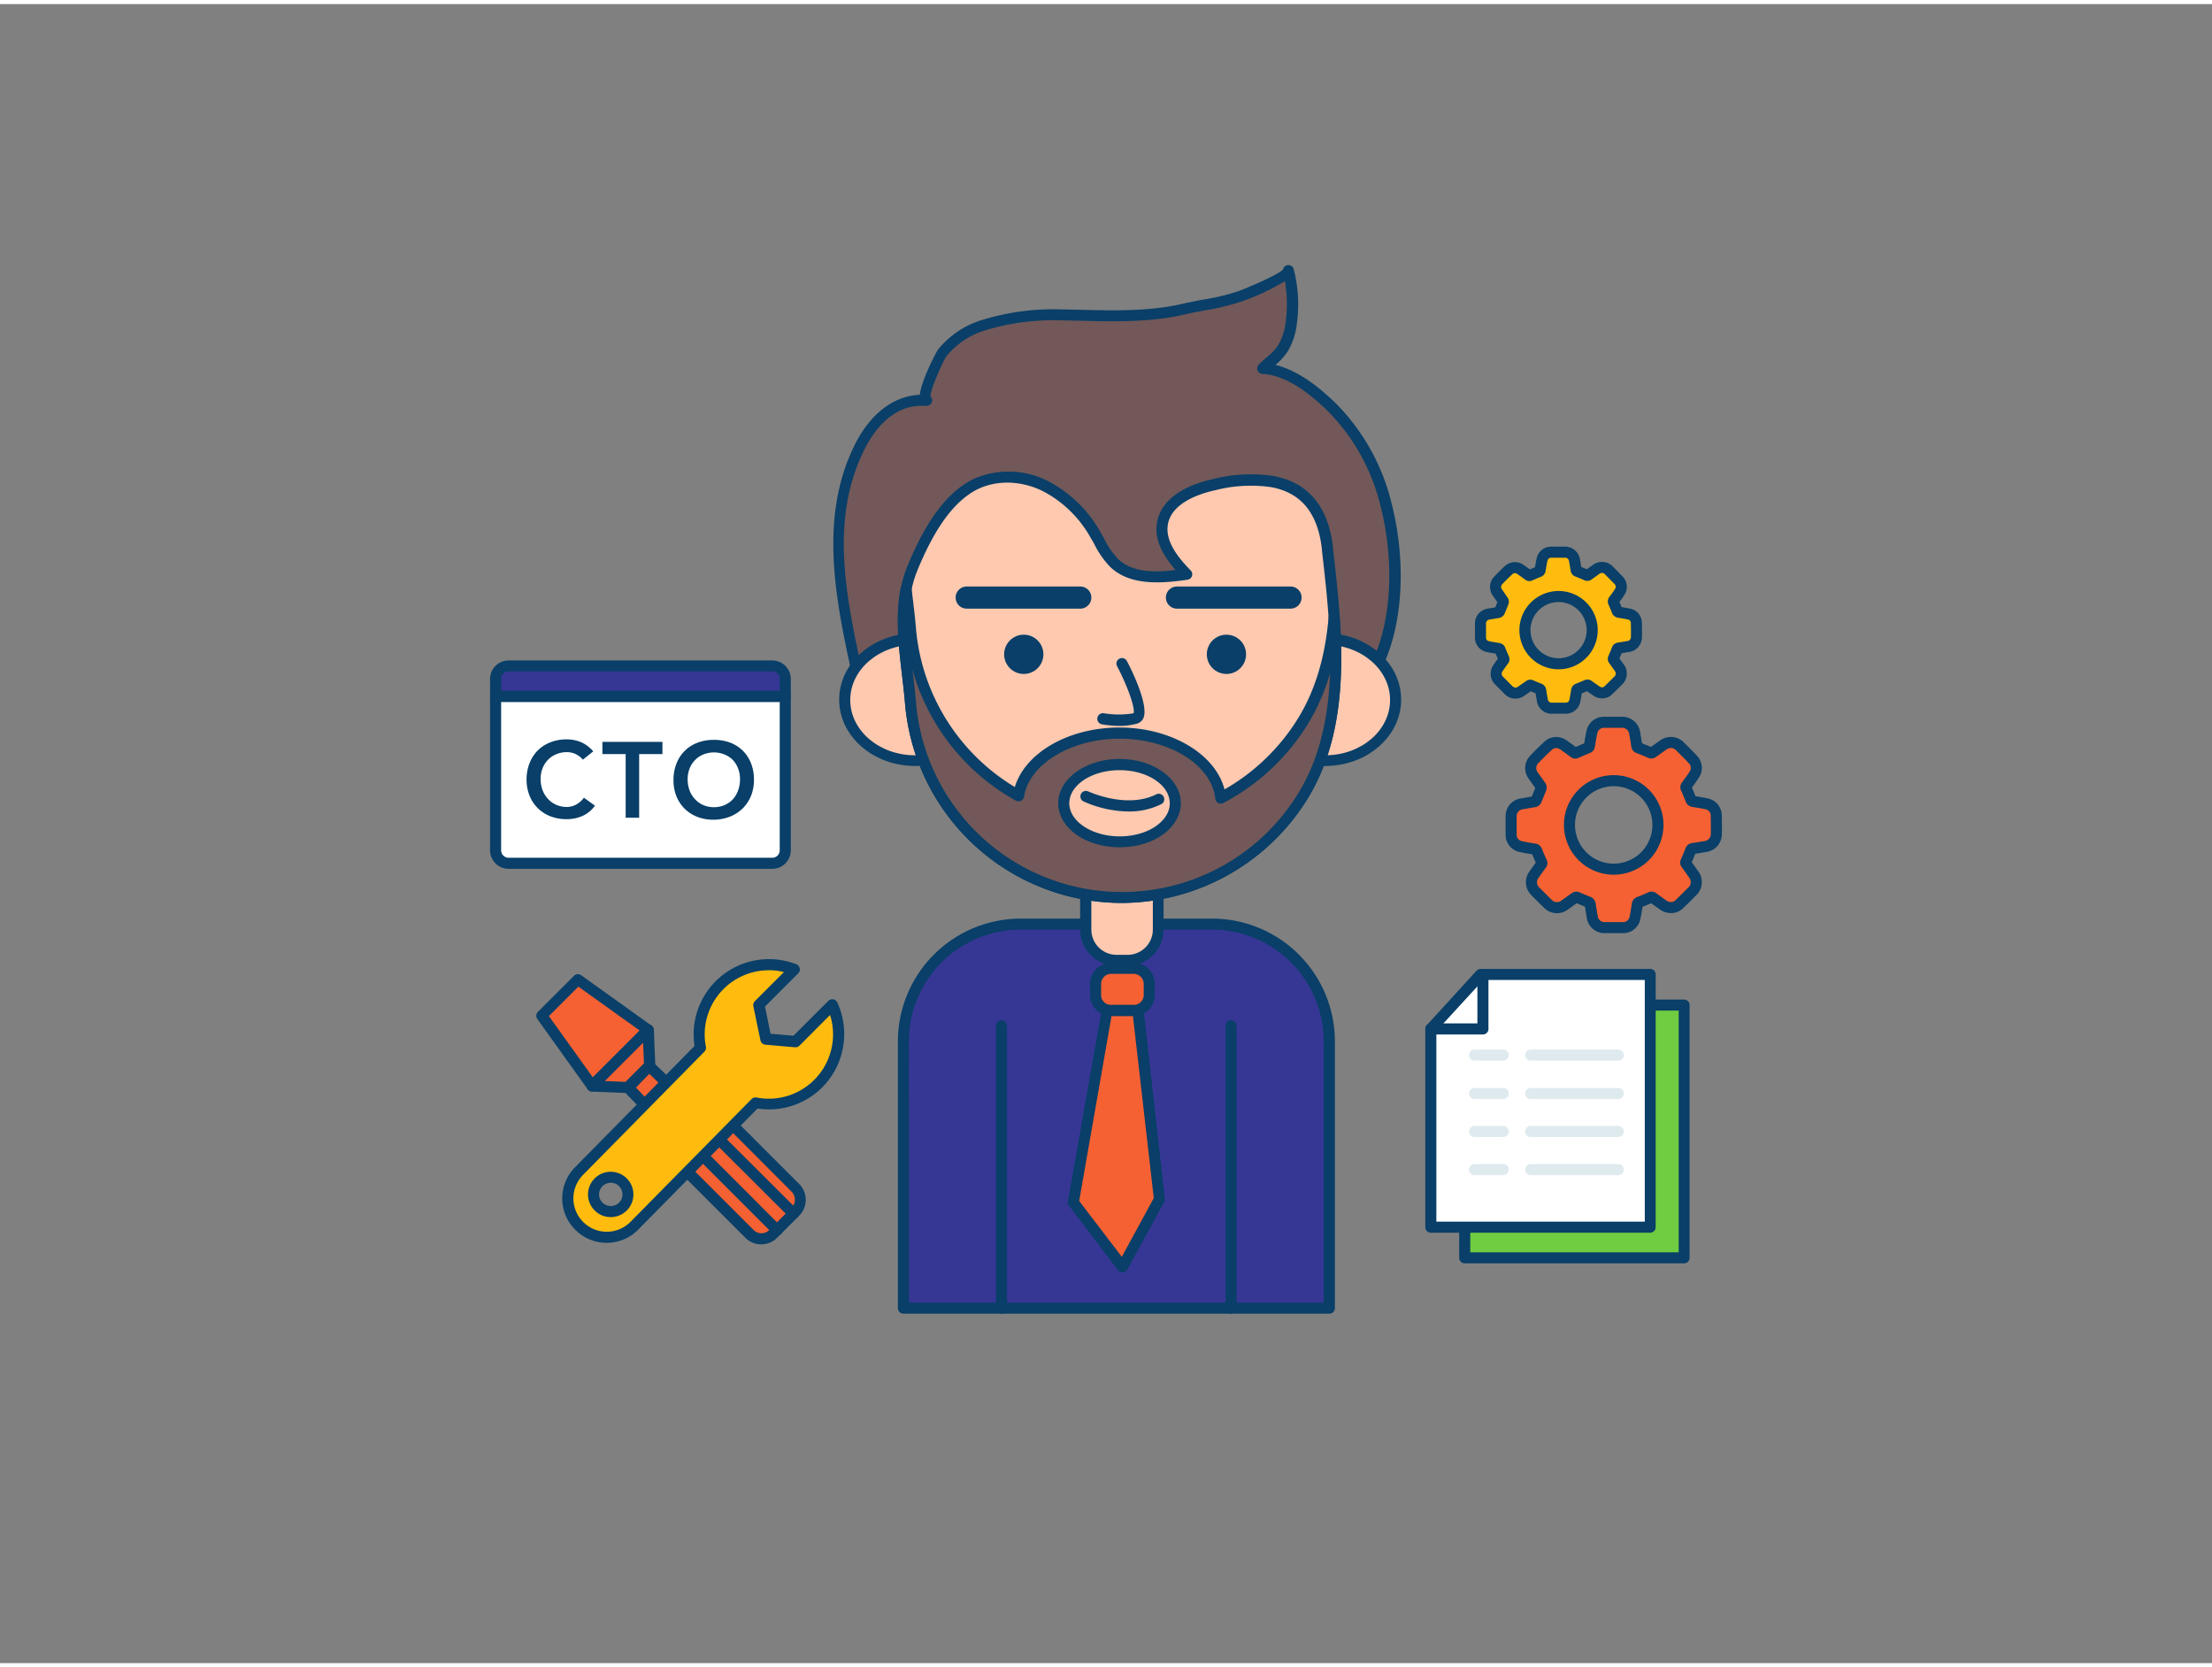<svg xmlns="http://www.w3.org/2000/svg" viewBox="0 0 400 300" width="406" height="306" class="illustration"><rect x="0" y="0" width="400" height="300" fill="#808080" stroke="none"/><g id="_365_cto_outline" data-name="#365_cto_outline"><polygon points="117.2 185.51 107.06 195.65 97.96 182.93 104.48 176.41 117.2 185.51" fill="#f56132"></polygon><path d="M107.06,196.65H107a1,1,0,0,1-.73-.41l-9.11-12.72a1,1,0,0,1,.11-1.29l6.53-6.52a1,1,0,0,1,1.28-.11l12.72,9.11a1,1,0,0,1,.42.73,1.05,1.05,0,0,1-.29.79l-10.14,10.13A1,1,0,0,1,107.06,196.65ZM99.26,183l7.93,11.07,8.47-8.47-11.07-7.93Z" fill="#093f68"></path><polygon points="117.2 185.51 107.06 195.65 113.55 195.91 117.47 191.99 117.2 185.51" fill="#f56132"></polygon><path d="M113.54,196.91h0l-6.48-.26a1,1,0,0,1-.89-.64,1,1,0,0,1,.23-1.07l10.13-10.14a1,1,0,0,1,1.07-.22,1,1,0,0,1,.64.89l.26,6.48a1,1,0,0,1-.29.75l-3.92,3.92A1,1,0,0,1,113.54,196.91Zm-4.16-2.17,3.77.16,3.3-3.3-.16-3.77Z" fill="#093f68"></path><polygon points="129.32 203.5 125.01 207.82 113.55 195.91 117.42 192.04 129.32 203.5" fill="#f56132"></polygon><path d="M125,208.82h0a1.05,1.05,0,0,1-.71-.31l-11.46-11.9a1,1,0,0,1,0-1.4l3.87-3.88a1,1,0,0,1,1.4,0L130,202.79a1,1,0,0,1,.31.71,1,1,0,0,1-.29.71l-4.31,4.31A1,1,0,0,1,125,208.82ZM115,195.93,125,206.39l2.87-2.87-10.46-10.08Z" fill="#093f68"></path><rect x="128.19" y="201.69" width="11.81" height="21.87" rx="3.05" transform="translate(-111.08 157.1) rotate(-45)" fill="#f56132"></rect><path d="M137.66,224.27a4,4,0,0,1-2.87-1.18l-11.15-11.15a4,4,0,0,1,0-5.73l4-4a4.06,4.06,0,0,1,5.73,0l11.15,11.15a4.06,4.06,0,0,1,0,5.73h0l-4,4A4,4,0,0,1,137.66,224.27ZM130.54,203a2.09,2.09,0,0,0-1.45.59l-4,4a2.09,2.09,0,0,0-.6,1.45,2.05,2.05,0,0,0,.6,1.45l11.16,11.16a2,2,0,0,0,2.89,0l4-4a2.05,2.05,0,0,0,0-2.9L132,203.58A2.07,2.07,0,0,0,130.54,203Zm13.31,15.35h0Z" fill="#093f68"></path><line x1="128.02" y1="203.24" x2="143.49" y2="218.71" fill="#f56132"></line><path d="M143.49,219.71a1,1,0,0,1-.71-.29L127.31,204a1,1,0,0,1,0-1.41,1,1,0,0,1,1.42,0L144.19,218a1,1,0,0,1-.7,1.71Z" fill="#093f68"></path><line x1="125.04" y1="206.22" x2="140.51" y2="221.69" fill="#f56132"></line><path d="M140.51,222.69a1,1,0,0,1-.71-.3l-15.46-15.46a1,1,0,0,1,0-1.42,1,1,0,0,1,1.41,0L141.22,221a1,1,0,0,1-.71,1.71Z" fill="#093f68"></path><path d="M148,195.22A12.62,12.62,0,0,0,150.48,181l-6.63,6.64-5.36-.47L137.21,181l6.42-6.42a12.6,12.6,0,0,0-17,14.16L104.74,211a7,7,0,0,0,10,10l21.92-22.25A12.6,12.6,0,0,0,148,195.22Zm-39.71,22.21a3.1,3.1,0,1,1,4.39,0A3.11,3.11,0,0,1,108.24,217.43Z" fill="#ffbc0e"></path><path d="M109.72,224a8,8,0,0,1-5.68-2.35,8,8,0,0,1,0-11.37l21.55-21.88A13.62,13.62,0,0,1,144,173.63a1,1,0,0,1,.62.73,1,1,0,0,1-.28.91l-6,6,1,4.92,4.15.36,6.3-6.3a1,1,0,0,1,.89-.28,1,1,0,0,1,.73.56,13.68,13.68,0,0,1-2.73,15.36h0a13.61,13.61,0,0,1-11.7,3.82l-21.55,21.88A8,8,0,0,1,109.72,224Zm29.33-49.29a11.6,11.6,0,0,0-11.4,13.83,1,1,0,0,1-.27.89l-21.92,22.26a6,6,0,1,0,8.53,8.54L135.91,198a1,1,0,0,1,.9-.28,11.6,11.6,0,0,0,10.43-3.19h0a11.63,11.63,0,0,0,2.86-11.73l-5.54,5.55a1,1,0,0,1-.8.29l-5.36-.47a1,1,0,0,1-.89-.79l-1.28-6.17a1,1,0,0,1,.27-.91l5.26-5.26A11.4,11.4,0,0,0,139.05,174.7Zm-28.61,44.64a4.08,4.08,0,0,1-2.9-1.2h0a4.08,4.08,0,0,1,0-5.8,4.1,4.1,0,0,1,5.8,0,4.1,4.1,0,0,1-2.9,7Zm0-6.2a2.1,2.1,0,0,0-2.11,2.1,2.06,2.06,0,0,0,.62,1.48h0a2.14,2.14,0,0,0,3,0,2.06,2.06,0,0,0,.62-1.48,2.1,2.1,0,0,0-.62-1.49A2,2,0,0,0,110.44,213.14Z" fill="#093f68"></path><path d="M184.55,166.37h34.62a21.2,21.2,0,0,1,21.2,21.2v48.24a0,0,0,0,1,0,0h-77a0,0,0,0,1,0,0V187.56A21.2,21.2,0,0,1,184.55,166.37Z" fill="#363795"></path><path d="M240.37,236.81h-77a1,1,0,0,1-1-1V187.56a22.22,22.22,0,0,1,22.2-22.19h34.62a22.22,22.22,0,0,1,22.2,22.19v48.25A1,1,0,0,1,240.37,236.81Zm-76-2h75V187.56a20.22,20.22,0,0,0-20.2-20.19H184.55a20.22,20.22,0,0,0-20.2,20.19Z" fill="#093f68"></path><path d="M196.35,159.82h13.1a0,0,0,0,1,0,0v7.54a5.56,5.56,0,0,1-5.56,5.56h-2a5.56,5.56,0,0,1-5.56-5.56v-7.54A0,0,0,0,1,196.35,159.82Z" fill="#ffc9b0"></path><path d="M203.88,173.92h-2a6.57,6.57,0,0,1-6.56-6.56v-7.54a1,1,0,0,1,1-1h13.09a1,1,0,0,1,1,1v7.54A6.57,6.57,0,0,1,203.88,173.92Zm-6.53-13.1v6.54a4.56,4.56,0,0,0,4.56,4.56h2a4.56,4.56,0,0,0,4.56-4.56v-6.54Z" fill="#093f68"></path><path d="M157,125.42a2.08,2.08,0,0,1-.39-.32,7.52,7.52,0,0,1-1.56-3.72c-2.93-13.46-6.13-28.08.27-41.09,2.36-4.81,6.46-9.14,12.23-8.6-1.46-.14,2.29-8,2.76-8.58A15.5,15.5,0,0,1,178.23,58a43,43,0,0,1,12.89-1.77c7.56.12,15.63.7,23-1,3.32-.79,6.69-1.1,9.94-2.26,1-.34,9.24-3.66,9-4.73a24.31,24.31,0,0,1,.55,9.38A11.64,11.64,0,0,1,232,62.35c-.93,1.45-2.48,2.45-3.58,3.57,4.81.24,9.4,3.94,12.68,7.19a37.58,37.58,0,0,1,9.53,17c2.24,8.6,2.53,19-.67,27.32-.76,2-1.83,4.42-3.78,5.48s-2.95.14-4.87.2l-61,1.91-12.14.38C165.63,125.53,159.28,126.79,157,125.42Z" fill="#725858"></path><path d="M160.58,127.05a8.13,8.13,0,0,1-4.06-.78h0a2.88,2.88,0,0,1-.6-.48,8.42,8.42,0,0,1-1.81-4.2l0-.12c-2.88-13.28-6.15-28.33.38-41.62,2.83-5.76,7.09-9,11.84-9.2.32-2.78,3.1-7.94,3.27-8.15A16.34,16.34,0,0,1,178,57a43.82,43.82,0,0,1,13.19-1.81l3.77.08c6.36.16,12.94.33,18.94-1.09,1.21-.28,2.44-.51,3.62-.73A40.88,40.88,0,0,0,223.69,52c1.7-.6,7.37-3,8.31-4a1,1,0,0,1,.74-.77,1,1,0,0,1,1.21.72h0a25.48,25.48,0,0,1,.57,9.76,12.44,12.44,0,0,1-1.72,5.19,11.39,11.39,0,0,1-2.17,2.35c3.45.83,7.12,3.19,11.14,7.16a38.46,38.46,0,0,1,9.78,17.51c2.55,9.76,2.29,20.2-.7,27.93-.93,2.43-2.1,4.84-4.23,6a5.2,5.2,0,0,1-3.76.47,8.69,8.69,0,0,0-1.56-.15l-73.11,2.29c-.62,0-1.5.11-2.52.23A50.59,50.59,0,0,1,160.58,127.05Zm6-54.41c-5.54,0-8.85,5-10.36,8.09-6.23,12.66-3.17,26.72-.22,40.32l0,.11a6.61,6.61,0,0,0,1.3,3.25,1,1,0,0,0,.19.15h0c1.37.84,5.3.41,7.9.13,1.06-.12,2-.22,2.66-.24l73.12-2.29a9.81,9.81,0,0,1,1.95.18,3.28,3.28,0,0,0,2.48-.26c1.56-.85,2.52-2.88,3.32-5,2.84-7.36,3.07-17.34.63-26.7a36.57,36.57,0,0,0-9.26-16.6c-4.51-4.46-8.45-6.72-12-6.9a1,1,0,0,1-.88-.64,1,1,0,0,1,.22-1.06c.41-.42.87-.81,1.31-1.2a11.16,11.16,0,0,0,2.14-2.21,10.54,10.54,0,0,0,1.42-4.38,23.78,23.78,0,0,0-.15-7.29,39.9,39.9,0,0,1-8,3.73,43.77,43.77,0,0,1-6.52,1.57c-1.17.21-2.37.43-3.53.71-6.25,1.47-13,1.31-19.45,1.14l-3.75-.08a42.2,42.2,0,0,0-12.59,1.72,14.43,14.43,0,0,0-7.38,4.8c-.57.81-2.8,5.77-2.89,7.21a1,1,0,0,1-.75,1.74C167.2,72.66,166.91,72.64,166.62,72.64Zm1.06-2h0Z" fill="#093f68"></path><ellipse cx="165.47" cy="125.8" rx="12.72" ry="10.96" fill="#ffc9b0"></ellipse><path d="M165.47,137.77c-7.57,0-13.72-5.37-13.72-12s6.15-12,13.72-12,13.72,5.37,13.72,12S173,137.77,165.47,137.77Zm0-21.93c-6.47,0-11.72,4.47-11.72,10s5.25,10,11.72,10,11.72-4.47,11.72-10S171.93,115.84,165.47,115.84Z" fill="#093f68"></path><ellipse cx="239.65" cy="125.8" rx="12.72" ry="10.96" fill="#ffc9b0"></ellipse><path d="M239.65,137.77c-7.57,0-13.73-5.37-13.73-12s6.16-12,13.73-12,13.72,5.37,13.72,12S247.21,137.77,239.65,137.77Zm0-21.93c-6.47,0-11.73,4.47-11.73,10s5.26,10,11.73,10,11.72-4.47,11.72-10S246.11,115.84,239.65,115.84Z" fill="#093f68"></path><path d="M202.9,161.54a38.37,38.37,0,0,1-38.25-35.23c-.64-7.73-2.72-16.71.32-24.2,2.26-5.54,5.93-12.74,11.65-15.39a14.73,14.73,0,0,1,12.52.47,22.18,22.18,0,0,1,9.09,9,20.32,20.32,0,0,0,3.25,4.89c3.33,3.18,8.59,2.72,13.15,2.06-2.51-2.56-5.07-5.81-4.38-9.33.79-4,5.33-6,9.33-6.87a26.3,26.3,0,0,1,10.55-.54c6.52,1.25,9.23,5.91,9.93,12,1.66,14.61,3.64,31.58-4.39,44.72A38.69,38.69,0,0,1,202.9,161.54Z" fill="#ffc9b0"></path><path d="M202.9,162.54h0a39.38,39.38,0,0,1-39.25-36.15c-.13-1.59-.32-3.2-.52-4.92-.78-6.67-1.59-13.56.92-19.73C167.53,93.2,171.5,88,176.2,85.81a15.7,15.7,0,0,1,13.38.48,23.05,23.05,0,0,1,9.51,9.37c.21.35.4.71.6,1.06a14.41,14.41,0,0,0,2.48,3.61c2.58,2.46,6.56,2.49,10.41,2-2.12-2.44-4-5.44-3.31-8.79.72-3.66,4.3-6.38,10.1-7.65a27.64,27.64,0,0,1,10.95-.55c6.28,1.2,9.89,5.54,10.73,12.91l0,.18c1.7,14.9,3.63,31.79-4.55,45.18A39.65,39.65,0,0,1,202.9,162.54Zm-20.72-76A12.34,12.34,0,0,0,177,87.62c-4.22,2-7.86,6.82-11.14,14.87-2.32,5.69-1.54,12.33-.78,18.75.2,1.73.39,3.37.53,5a37.33,37.33,0,0,0,6.09,17.59,37.39,37.39,0,0,0,63.08-1.21c7.81-12.8,5.93-29.32,4.26-43.91l0-.17c-.74-6.49-3.72-10.15-9.12-11.18a25.8,25.8,0,0,0-10.14.54c-2.88.63-7.82,2.27-8.57,6.08-.61,3.13,1.88,6.16,4.11,8.44a1,1,0,0,1,.23,1,1,1,0,0,1-.8.67c-5.2.76-10.5,1-14-2.32a16.37,16.37,0,0,1-2.85-4.09c-.19-.35-.38-.69-.58-1a21,21,0,0,0-8.67-8.57A14.69,14.69,0,0,0,182.18,86.53Z" fill="#093f68"></path><path d="M241.3,111a42.12,42.12,0,0,1-5.63,18.61,38.47,38.47,0,0,1-14.91,13.94c-.7-6.56-8.63-11.74-18.3-11.74-9.47,0-17.26,5-18.25,11.31a38.2,38.2,0,0,1-19.56-30.33c-.18-2.26-.5-4.63-.77-7-1.34,6.65.23,14,.77,20.55a38.38,38.38,0,0,0,71,16.83C241.47,133.65,242.05,122.16,241.3,111Zm-38.84,26.52c5.57,0,10.08,3.12,10.08,7a5.09,5.09,0,0,1-.63,2.43c-1.42,2.65-5.12,4.54-9.45,4.54s-8.27-2-9.59-4.8a5.07,5.07,0,0,1-.5-2.17C192.37,140.65,196.89,137.53,202.46,137.53Z" fill="#725858"></path><path d="M202.89,162.54a39.38,39.38,0,0,1-39.24-36.15c-.13-1.58-.32-3.2-.52-4.91-.62-5.29-1.27-10.75-.23-15.92a1,1,0,0,1,1-.8,1,1,0,0,1,.95.89c.08.73.16,1.45.25,2.17.2,1.7.39,3.3.52,4.9a37.23,37.23,0,0,0,17.89,28.86c1.9-6.22,9.71-10.76,18.92-10.76,9.37,0,17.37,4.81,19,11.19a37.4,37.4,0,0,0,13.33-12.91c3.07-5,4.86-11,5.49-18.18a1,1,0,0,1,1-.91h0a1,1,0,0,1,1,.93c.66,9.76.59,22.3-5.77,32.72A39.68,39.68,0,0,1,202.89,162.54ZM165,120.38c0,.29.07.58.11.86.2,1.73.39,3.36.53,5a37.38,37.38,0,0,0,6.1,17.6,37.38,37.38,0,0,0,63.07-1.2c4.1-6.72,5.46-14.44,5.71-21.66a38,38,0,0,1-4,9.18,39.5,39.5,0,0,1-15.3,14.3,1,1,0,0,1-.94,0,1,1,0,0,1-.52-.78c-.65-6.08-8.25-10.84-17.31-10.84-8.76,0-16.35,4.59-17.26,10.46a1,1,0,0,1-.55.75,1,1,0,0,1-.93,0A39.19,39.19,0,0,1,165,120.38Zm37.45,32.09c-4.75,0-9-2.16-10.49-5.37a6.06,6.06,0,0,1-.6-2.6c0-4.4,5-8,11.09-8s11.08,3.57,11.08,8a6,6,0,0,1-.75,2.9C211.14,150.48,207.09,152.47,202.46,152.47Zm0-13.94c-5,0-9.09,2.68-9.09,6a4.07,4.07,0,0,0,.41,1.74c1.17,2.49,4.74,4.23,8.68,4.23s7.28-1.62,8.57-4a4.06,4.06,0,0,0,.51-1.95C211.54,141.21,207.47,138.53,202.46,138.53Z" fill="#093f68"></path><circle cx="185.13" cy="117.58" r="3.55" fill="#093f68"></circle><circle cx="221.78" cy="117.58" r="3.55" fill="#093f68"></circle><path d="M202.71,130.53a21.3,21.3,0,0,1-3.44-.29,1,1,0,0,1,.35-2,16.43,16.43,0,0,0,5.37,0c.31-.92-1.05-4.83-3-8.54a1,1,0,0,1,1.77-.93c1,1.85,4,8.07,3,10.36a1.82,1.82,0,0,1-1.22,1A12.35,12.35,0,0,1,202.71,130.53Z" fill="#093f68"></path><path d="M204.07,146a20.56,20.56,0,0,1-8.16-1.83,1,1,0,0,1,.87-1.8c.07,0,6.81,3.21,12.23.57a1,1,0,1,1,.87,1.79A13.06,13.06,0,0,1,204.07,146Z" fill="#093f68"></path><rect x="198.13" y="174.34" width="9.7" height="7.64" rx="2.82" fill="#f56132"></rect><path d="M205,183h-4.07a3.83,3.83,0,0,1-3.82-3.82v-2a3.83,3.83,0,0,1,3.82-3.82H205a3.82,3.82,0,0,1,3.82,3.82v2A3.83,3.83,0,0,1,205,183Zm-4.07-7.64a1.83,1.83,0,0,0-1.82,1.82v2a1.83,1.83,0,0,0,1.82,1.82H205a1.83,1.83,0,0,0,1.82-1.82v-2a1.83,1.83,0,0,0-1.82-1.82Z" fill="#093f68"></path><polygon points="200.19 181.98 194.07 216.69 202.98 228.36 209.65 216.11 205.76 181.98 200.19 181.98" fill="#f56132"></polygon><path d="M203,229.36a1,1,0,0,1-.8-.39l-8.9-11.68a1,1,0,0,1-.19-.78l6.12-34.71a1,1,0,0,1,1-.82h5.57a1,1,0,0,1,1,.88L210.64,216a.94.94,0,0,1-.11.59l-6.68,12.25a1,1,0,0,1-.8.52Zm-7.85-12.93,7.71,10.1,5.78-10.62L204.87,183H201Z" fill="#093f68"></path><path d="M195.35,109.32H174.81a2,2,0,0,1,0-4h20.54a2,2,0,0,1,0,4Z" fill="#093f68"></path><path d="M233.37,109.32H212.83a2,2,0,1,1,0-4h20.54a2,2,0,0,1,0,4Z" fill="#093f68"></path><path d="M222.62,236.81a1,1,0,0,1-1-1V184.75a1,1,0,0,1,2,0v51.06A1,1,0,0,1,222.62,236.81Z" fill="#093f68"></path><path d="M181.1,236.81a1,1,0,0,1-1-1V184.75a1,1,0,0,1,2,0v51.06A1,1,0,0,1,181.1,236.81Z" fill="#093f68"></path><g id="ahcQ9Z"><path d="M310.35,146.63a2.16,2.16,0,0,0-1.68-2c-.81-.18-1.63-.31-2.45-.43a.53.53,0,0,1-.48-.41c-.25-.65-.52-1.29-.8-1.93a.41.41,0,0,1,0-.49c.49-.68,1-1.36,1.45-2.06a2.15,2.15,0,0,0-.19-2.63c-.75-.82-1.55-1.6-2.34-2.39a2.3,2.3,0,0,0-3.13-.28l-1.84,1.3a.4.4,0,0,1-.49.05c-.69-.3-1.39-.59-2.1-.86a.44.44,0,0,1-.32-.38c-.11-.75-.24-1.5-.37-2.25a2.27,2.27,0,0,0-2.17-2c-1.15,0-2.31,0-3.47,0a2.2,2.2,0,0,0-2.09,1.72c-.19.84-.32,1.69-.46,2.54a.44.44,0,0,1-.32.38c-.67.27-1.34.56-2,.85a.39.39,0,0,1-.46,0c-.67-.5-1.34-1-2-1.45a2.15,2.15,0,0,0-2.65.17c-.88.81-1.74,1.64-2.55,2.52a2.23,2.23,0,0,0-.15,2.95c.45.65.92,1.29,1.37,1.94a.47.47,0,0,1,0,.35c-.28.72-.58,1.44-.88,2.16a.4.4,0,0,1-.27.22l-2.25.39a2.24,2.24,0,0,0-2,2.1c0,1.21,0,2.42,0,3.62a2.16,2.16,0,0,0,1.67,2c.85.2,1.73.33,2.59.47a.44.44,0,0,1,.37.3c.27.69.56,1.37.86,2a.39.39,0,0,1,0,.44c-.46.62-.91,1.24-1.35,1.87a2.29,2.29,0,0,0,.26,3.05c.73.74,1.46,1.47,2.2,2.19a2.28,2.28,0,0,0,3.11.24l1.88-1.34a.37.37,0,0,1,.41,0c.64.28,1.29.56,1.94.8a.5.5,0,0,1,.36.45q.17,1.11.36,2.22A2.25,2.25,0,0,0,290,167c1.21,0,2.43,0,3.64,0a2.17,2.17,0,0,0,2-1.69c.18-.82.31-1.66.44-2.49a.49.49,0,0,1,.35-.43c.68-.26,1.35-.54,2-.83a.37.37,0,0,1,.44,0c.62.46,1.25.9,1.88,1.35a2.46,2.46,0,0,0,1.51.46,2,2,0,0,0,1.35-.55c.8-.75,1.56-1.53,2.34-2.31a2.29,2.29,0,0,0,.28-3.18c-.43-.62-.86-1.23-1.3-1.83a.39.39,0,0,1-.05-.44c.3-.68.59-1.36.85-2.05a.44.44,0,0,1,.39-.31c.75-.11,1.5-.24,2.25-.36a2.28,2.28,0,0,0,2-2.15C310.39,149,310.38,147.81,310.35,146.63Zm-18.54,9.8a8,8,0,1,1,8-8A8,8,0,0,1,291.81,156.43Z" fill="#f56132" stroke="#093f68" stroke-linecap="round" stroke-linejoin="round" stroke-width="2"></path></g><g id="ahcQ9Z-2" data-name="ahcQ9Z"><path d="M295.91,111.85a1.65,1.65,0,0,0-1.27-1.54c-.62-.13-1.24-.23-1.86-.33a.41.41,0,0,1-.37-.3c-.19-.5-.4-1-.61-1.47a.33.33,0,0,1,0-.37c.38-.52.76-1,1.11-1.57a1.64,1.64,0,0,0-.15-2c-.57-.62-1.18-1.21-1.77-1.81a1.74,1.74,0,0,0-2.38-.22l-1.39,1a.32.32,0,0,1-.38,0q-.78-.34-1.59-.66a.31.31,0,0,1-.24-.29c-.09-.57-.19-1.13-.29-1.7a1.71,1.71,0,0,0-1.64-1.48c-.88,0-1.76,0-2.63,0a1.66,1.66,0,0,0-1.59,1.31c-.15.63-.24,1.28-.35,1.92a.33.33,0,0,1-.24.29c-.51.2-1,.42-1.52.65a.32.32,0,0,1-.36,0c-.5-.38-1-.75-1.53-1.1a1.67,1.67,0,0,0-2,.13c-.67.61-1.32,1.25-1.93,1.91a1.68,1.68,0,0,0-.11,2.24c.34.5.69,1,1,1.47a.32.32,0,0,1,0,.27c-.21.55-.43,1.1-.66,1.64a.39.39,0,0,1-.21.17l-1.71.29a1.71,1.71,0,0,0-1.52,1.6c0,.91,0,1.83,0,2.74a1.64,1.64,0,0,0,1.26,1.53c.65.14,1.32.24,2,.36a.31.31,0,0,1,.28.22c.2.52.42,1,.65,1.55a.27.27,0,0,1,0,.33c-.34.47-.69.94-1,1.42a1.72,1.72,0,0,0,.2,2.31c.55.56,1.1,1.12,1.66,1.67a1.75,1.75,0,0,0,2.37.18l1.43-1a.27.27,0,0,1,.31,0c.48.21,1,.42,1.47.61a.37.37,0,0,1,.27.34c.08.56.18,1.12.28,1.68a1.69,1.69,0,0,0,1.57,1.48q1.38,0,2.76,0a1.66,1.66,0,0,0,1.54-1.29c.13-.62.23-1.25.33-1.88a.37.37,0,0,1,.26-.33c.52-.19,1-.41,1.53-.63a.29.29,0,0,1,.33,0l1.43,1a1.75,1.75,0,0,0,1.15.35,1.5,1.5,0,0,0,1-.42c.6-.57,1.19-1.16,1.77-1.74a1.75,1.75,0,0,0,.22-2.42l-1-1.39a.29.29,0,0,1,0-.33c.22-.52.44-1,.64-1.56a.32.32,0,0,1,.29-.23l1.71-.28a1.72,1.72,0,0,0,1.49-1.63C295.94,113.65,295.93,112.75,295.91,111.85Zm-14.07,7.44a6.08,6.08,0,1,1,6.08-6.07A6.08,6.08,0,0,1,281.84,119.29Z" fill="#ffbc0e" stroke="#093f68" stroke-linecap="round" stroke-linejoin="round" stroke-width="2"></path></g><polygon points="304.56 226.71 264.87 226.71 264.87 190.86 273.91 181.01 304.56 181.01 304.56 226.71" fill="#70cc40"></polygon><path d="M304.56,227.71H264.87a1,1,0,0,1-1-1V190.86a1,1,0,0,1,.27-.68l9-9.85a1,1,0,0,1,.74-.32h30.65a1,1,0,0,1,1,1v45.7A1,1,0,0,1,304.56,227.71Zm-38.69-2h37.69V182H274.35l-8.48,9.24Z" fill="#093f68"></path><polygon points="298.43 221.17 258.74 221.17 258.74 185.32 267.78 175.47 298.43 175.47 298.43 221.17" fill="#fff"></polygon><path d="M298.43,222.17H258.74a1,1,0,0,1-1-1V185.32a1,1,0,0,1,.27-.68l9-9.85a1,1,0,0,1,.74-.32h30.65a1,1,0,0,1,1,1v45.7A1,1,0,0,1,298.43,222.17Zm-38.69-2h37.69v-43.7H268.22l-8.48,9.24Z" fill="#093f68"></path><path d="M268.16,186.32h-9.42a1,1,0,0,1,0-2h8.42v-8.85a1,1,0,1,1,2,0v9.85A1,1,0,0,1,268.16,186.32Z" fill="#093f68"></path><path d="M271.83,191.05h-5.18a1,1,0,0,1,0-2h5.18a1,1,0,0,1,0,2Z" fill="#dfeaef"></path><path d="M292.64,191.05H276.79a1,1,0,0,1,0-2h15.85a1,1,0,0,1,0,2Z" fill="#dfeaef"></path><path d="M271.83,198h-5.18a1,1,0,0,1,0-2h5.18a1,1,0,0,1,0,2Z" fill="#dfeaef"></path><path d="M292.64,198H276.79a1,1,0,0,1,0-2h15.85a1,1,0,0,1,0,2Z" fill="#dfeaef"></path><path d="M271.83,204.86h-5.18a1,1,0,0,1,0-2h5.18a1,1,0,0,1,0,2Z" fill="#dfeaef"></path><path d="M292.64,204.86H276.79a1,1,0,0,1,0-2h15.85a1,1,0,0,1,0,2Z" fill="#dfeaef"></path><path d="M271.83,211.76h-5.18a1,1,0,0,1,0-2h5.18a1,1,0,0,1,0,2Z" fill="#dfeaef"></path><path d="M292.64,211.76H276.79a1,1,0,0,1,0-2h15.85a1,1,0,0,1,0,2Z" fill="#dfeaef"></path><path d="M89.62,125.18H142a0,0,0,0,1,0,0V153a2.34,2.34,0,0,1-2.34,2.34H92A2.34,2.34,0,0,1,89.62,153V125.18A0,0,0,0,1,89.62,125.18Z" fill="#fff"></path><path d="M139.62,156.37H92A3.35,3.35,0,0,1,88.62,153V125.18a1,1,0,0,1,1-1H142a1,1,0,0,1,1,1V153A3.35,3.35,0,0,1,139.62,156.37Zm-49-30.19V153A1.36,1.36,0,0,0,92,154.37h47.65A1.35,1.35,0,0,0,141,153V126.18Z" fill="#093f68"></path><path d="M92,119.69h47.65A2.34,2.34,0,0,1,142,122v3.14a0,0,0,0,1,0,0H89.62a0,0,0,0,1,0,0V122A2.34,2.34,0,0,1,92,119.69Z" fill="#363795"></path><path d="M142,126.18H89.62a1,1,0,0,1-1-1V122A3.35,3.35,0,0,1,92,118.69h47.65A3.35,3.35,0,0,1,143,122v3.15A1,1,0,0,1,142,126.18Zm-51.34-2H141V122a1.34,1.34,0,0,0-1.34-1.34H92A1.35,1.35,0,0,0,90.62,122Z" fill="#093f68"></path><path d="M105.4,136.63a4.19,4.19,0,0,0-1.46-1.09,4,4,0,0,0-1.43-.27,4.82,4.82,0,0,0-1.93.38,4.34,4.34,0,0,0-1.48,1,4.76,4.76,0,0,0-1,1.56,5.44,5.44,0,0,0-.34,1.91,6.06,6.06,0,0,0,.34,2,4.89,4.89,0,0,0,1,1.61,4.37,4.37,0,0,0,1.48,1.06,4.65,4.65,0,0,0,1.93.39,3.47,3.47,0,0,0,1.62-.4,4.27,4.27,0,0,0,1.46-1.27l2,1.44a5.54,5.54,0,0,1-2.27,1.86,7,7,0,0,1-2.85.58,8,8,0,0,1-2.91-.51,6.7,6.7,0,0,1-2.29-1.46,6.63,6.63,0,0,1-1.5-2.25,7.68,7.68,0,0,1-.55-2.93,7.92,7.92,0,0,1,.55-3,6.65,6.65,0,0,1,1.5-2.3,6.56,6.56,0,0,1,2.29-1.46,7.81,7.81,0,0,1,2.91-.52,6.68,6.68,0,0,1,2.59.5,6.19,6.19,0,0,1,2.22,1.67Z" fill="#093f68"></path><path d="M113.14,135.62h-4.21v-2.21h10.86v2.21h-4.21v11.51h-2.44Z" fill="#093f68"></path><path d="M121.79,140.33a7.92,7.92,0,0,1,.54-3,6.47,6.47,0,0,1,3.79-3.76,7.86,7.86,0,0,1,2.92-.52,8.17,8.17,0,0,1,2.94.48,6.54,6.54,0,0,1,2.31,1.44,6.72,6.72,0,0,1,1.51,2.29,7.87,7.87,0,0,1,.54,3,7.68,7.68,0,0,1-.54,2.93,6.84,6.84,0,0,1-1.51,2.27,7.1,7.1,0,0,1-2.31,1.48,8.18,8.18,0,0,1-2.94.55,8.07,8.07,0,0,1-2.92-.51,6.8,6.8,0,0,1-2.29-1.46,6.63,6.63,0,0,1-1.5-2.25A7.68,7.68,0,0,1,121.79,140.33Zm2.56-.16a5.82,5.82,0,0,0,.34,2,4.57,4.57,0,0,0,1,1.61,4.27,4.27,0,0,0,1.48,1.06,5,5,0,0,0,3.86,0,4.45,4.45,0,0,0,1.5-1.06,4.7,4.7,0,0,0,.95-1.61,5.82,5.82,0,0,0,.34-2,5.22,5.22,0,0,0-.34-1.91,4.57,4.57,0,0,0-.95-1.56,4.42,4.42,0,0,0-1.5-1,5.09,5.09,0,0,0-3.86,0,4.25,4.25,0,0,0-1.48,1,4.45,4.45,0,0,0-1,1.56A5.22,5.22,0,0,0,124.35,140.17Z" fill="#093f68"></path></g></svg>